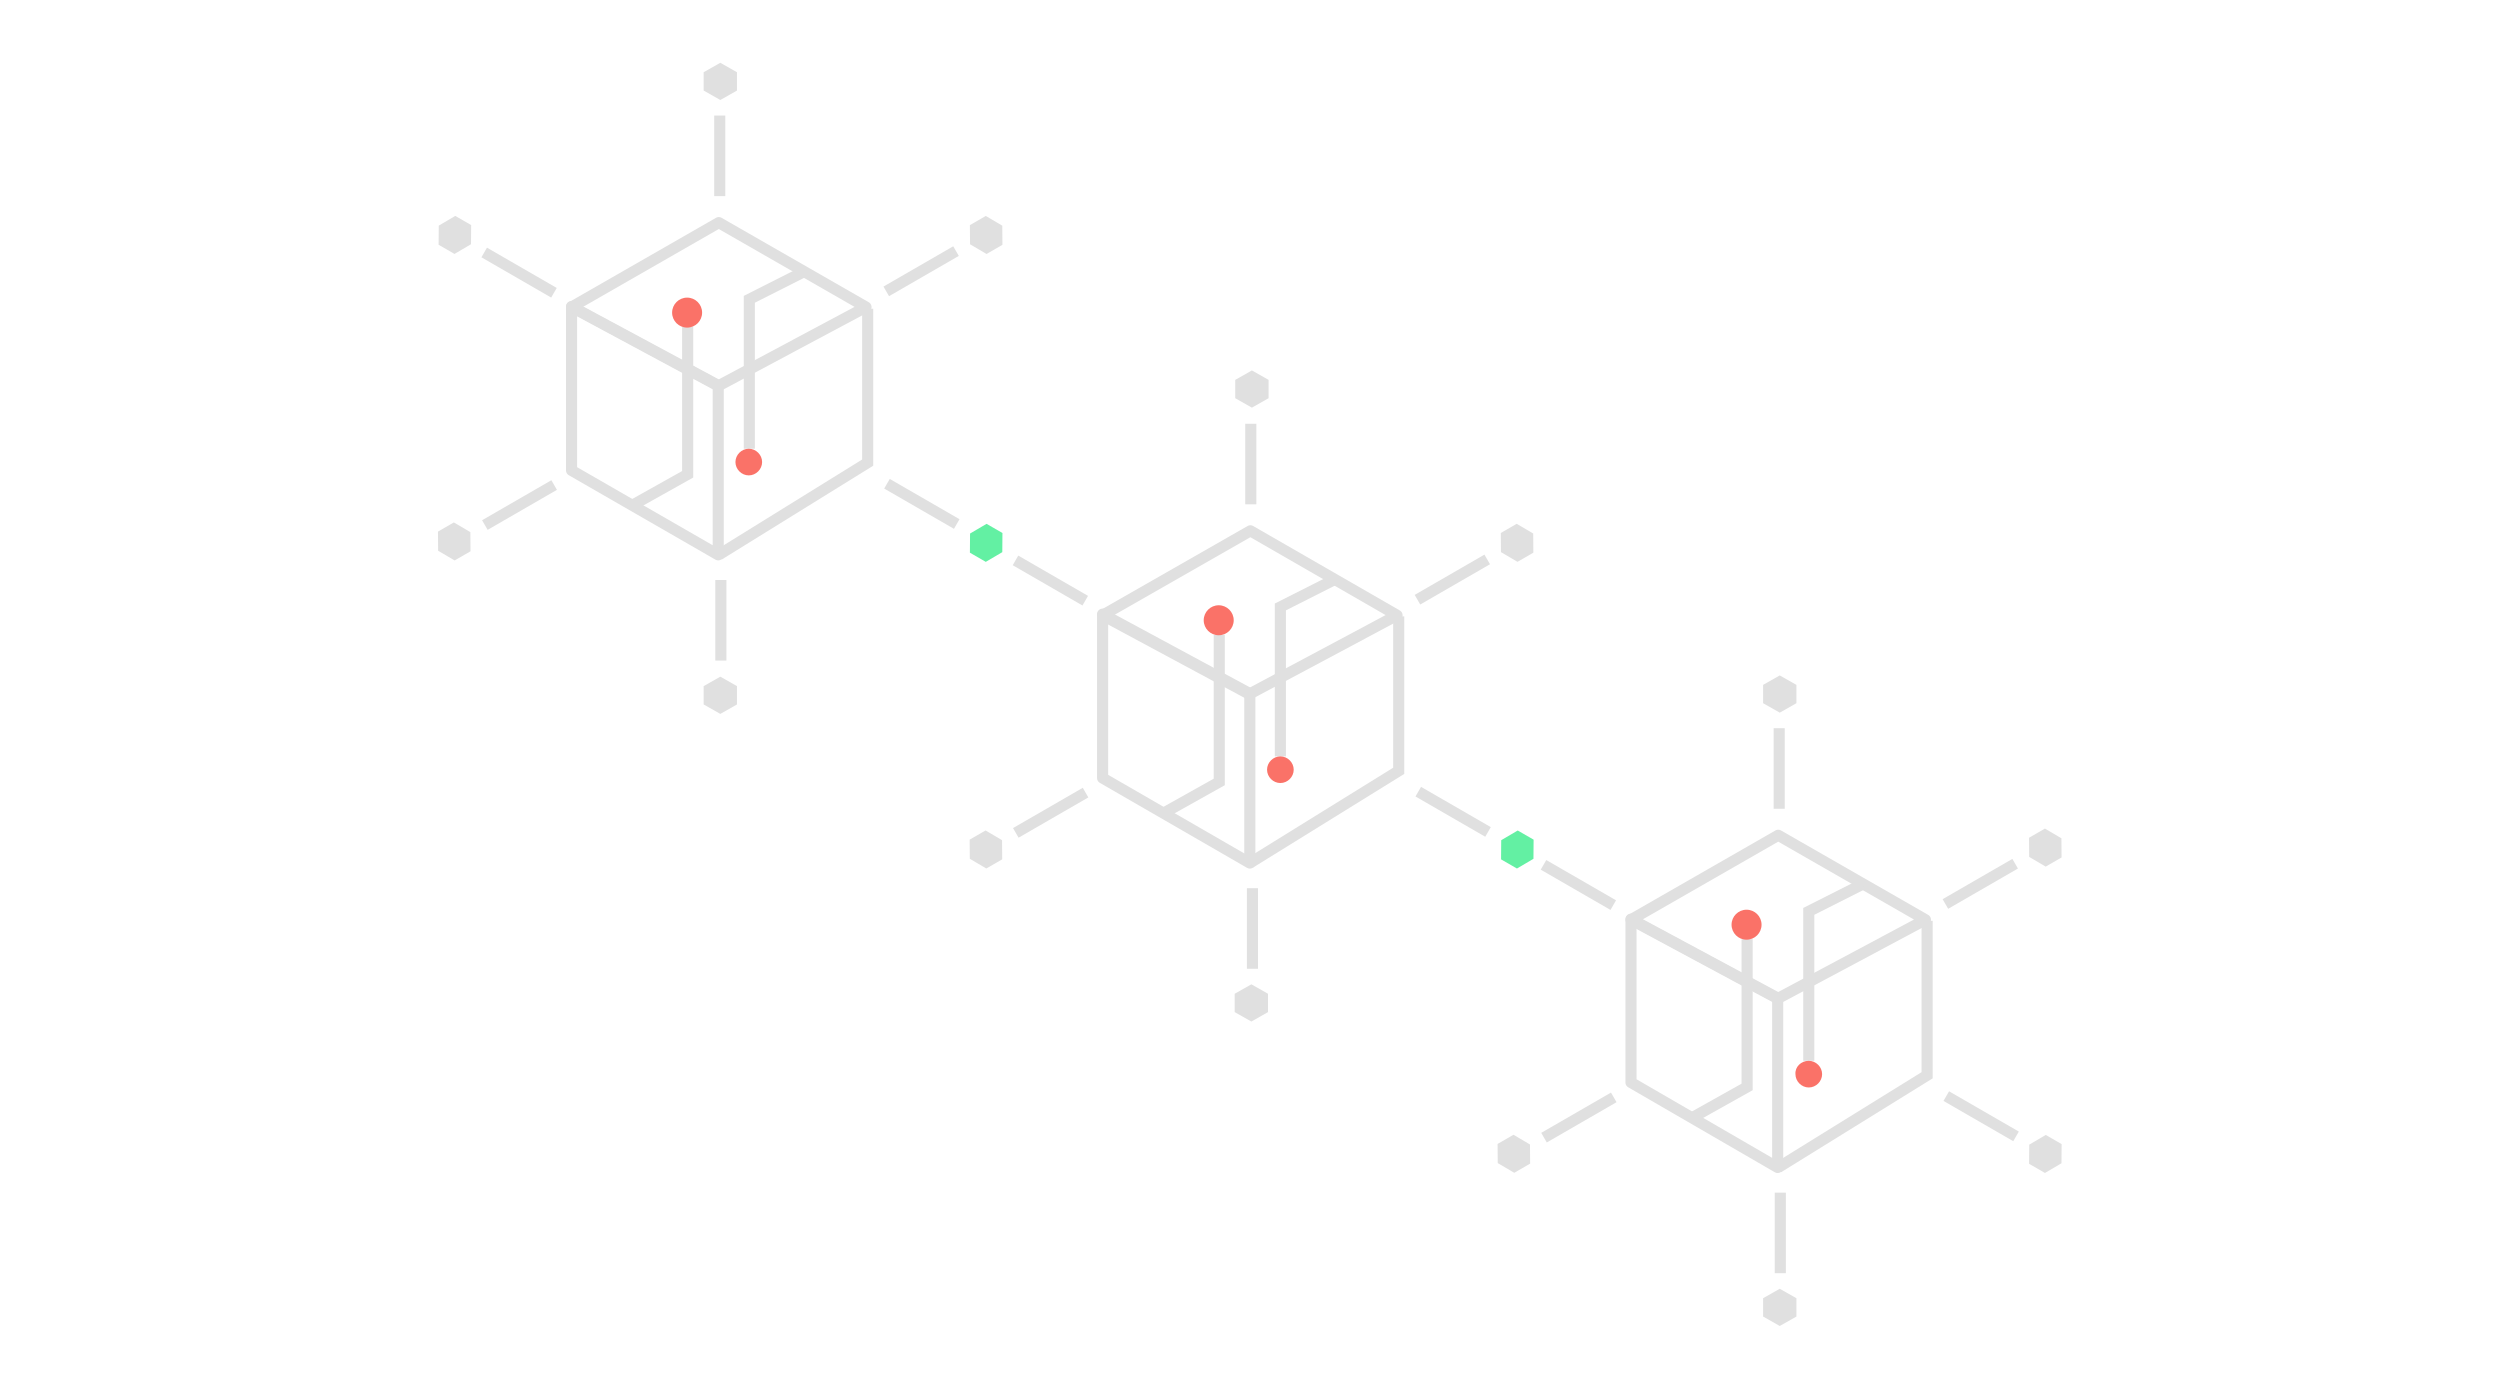 <?xml version="1.0" encoding="utf-8"?>
<!-- Generator: Adobe Illustrator 24.2.0, SVG Export Plug-In . SVG Version: 6.00 Build 0)  -->
<!DOCTYPE svg PUBLIC "-//W3C//DTD SVG 1.1//EN" "http://www.w3.org/Graphics/SVG/1.1/DTD/svg11.dtd">
<svg version="1.1" id="Layer_1" xmlns="http://www.w3.org/2000/svg" xmlns:xlink="http://www.w3.org/1999/xlink" x="0px" y="0px"
	 viewBox="0 0 450 250" style="enable-background:new 0 0 450 250;" xml:space="preserve">
<g id="Group_1601_1_" transform="translate(-1323.411 -2867)">
	<g id="Group_1542_1_" transform="translate(82.591 49.44)">
		<g id="Group_1546_1_" transform="translate(1351.608 2881.737)">
			<g id="Group_1531_1_" transform="translate(29.48 33.37)">
				<g id="Group_1511_3_" transform="translate(0 0)">
					<g id="Group_1358_4_" transform="translate(0 0)">
						<path id="Path_450_4_" style="fill:none;stroke:#E0E0E0;stroke-width:2;stroke-linecap:round;stroke-linejoin:round;" d="M84.7,27.3v30.5L58.2,42.5V13L84.7,27.3z"/>
						<path id="Path_451_4_" style="fill:none;stroke:#E0E0E0;stroke-width:2;stroke-linecap:round;stroke-linejoin:round;" d="M111.2,13.2L84.8-2L58.2,13.2l26.4,14.2L111.2,13.2z"/>
						<path id="Path_452_4_" style="fill:none;stroke:#E0E0E0;stroke-width:2;stroke-miterlimit:10;" d="M69.2,48.8l10-5.6V16.7"/>
						<ellipse id="Ellipse_57_4_" style="fill:#FA7268;" cx="79.1" cy="14.1" rx="2.7" ry="2.7"/>
						<path id="Path_453_3_" style="fill:none;stroke:#E0E0E0;stroke-width:2;stroke-miterlimit:10;" d="M99.9,6.8l-9.7,4.9v26.9"/>
						<path id="Path_596_3_" style="fill:#FA7268;" d="M90.2,38.6c1.3,0,2.4,1.1,2.4,2.4s-1.1,2.4-2.4,2.4c-1.3,0-2.4-1.1-2.4-2.4
							c0,0,0,0,0,0C87.8,39.7,88.9,38.6,90.2,38.6z"/>
						<path id="Path_595_4_" style="fill:none;stroke:#E0E0E0;stroke-width:2;" d="M84.7,57.8l26.8-16.6V13.4"/>
					</g>
				</g>
			</g>
			<g id="Group_1542-2_1_" transform="translate(57.055)">
				<line id="Line_143_1_" style="fill:none;stroke:#E0E0E0;stroke-width:2;" x1="57.3" y1="26.6" x2="57.3" y2="12.1"/>
				<path id="Path_603_1_" style="fill:#E0E0E0;" d="M54.5,4.2v3.3l3,1.7l3-1.7V4.2l-3-1.7L54.5,4.2z"/>
				<line id="Line_144_1_" style="fill:none;stroke:#E0E0E0;stroke-width:2;" x1="57.6" y1="95.7" x2="57.6" y2="110.2"/>
				<path id="Path_604_1_" style="fill:#E0E0E0;" d="M60.4,118v-3.3l-3-1.7l-3,1.7v3.3l3,1.7L60.4,118z"/>
			</g>
			<g id="Group_1543_1_" transform="translate(117.555 30.951) rotate(60)">
				<line id="Line_143-2_1_" style="fill:none;stroke:#E0E0E0;stroke-width:2;" x1="24.5" y1="-16.8" x2="24.5" y2="-31.3"/>
				<path id="Path_603-2_1_" style="fill:#E0E0E0;" d="M21.6-39.1v3.3l3,1.7l3-1.7v-3.3l-3-1.7L21.6-39.1z"/>
				<line id="Line_144-2_1_" style="fill:none;stroke:#E0E0E0;stroke-width:2;" x1="24.7" y1="52.3" x2="24.7" y2="66.8"/>
				<path id="Path_604-2_1_" style="fill:#E0E0E0;" d="M27.6,74.6l0-3.3l-3-1.7l-3,1.7l0,3.3l3,1.7L27.6,74.6z"/>
			</g>
			<g id="Group_1544_1_" transform="translate(121.002 98.821) rotate(120)">
				<line id="Line_143-3_1_" style="fill:none;stroke:#E0E0E0;stroke-width:2;" x1="-29.5" y1="-10.1" x2="-29.5" y2="-24.6"/>
				<path id="Path_603-3_1_" style="fill:#63F0A3;" d="M-32.4-32.4v3.3l3,1.7l3-1.7l0-3.3l-3-1.7L-32.4-32.4z"/>
				<line id="Line_144-3_1_" style="fill:none;stroke:#E0E0E0;stroke-width:2;" x1="-29.3" y1="59" x2="-29.3" y2="73.5"/>
				<path id="Path_604-3_1_" style="fill:#63F0A3;" d="M-26.4,81.3l0-3.3l-3-1.7l-3,1.7v3.3l3,1.7L-26.4,81.3z"/>
			</g>
		</g>
		<g id="Group_1547_1_" transform="translate(1240.82 2817.561)">
			<g id="Group_1531-2_1_" transform="translate(29.48 33.37)">
				<g id="Group_1511-2_1_" transform="translate(0 0)">
					<g id="Group_1358-2_1_" transform="translate(0 0)">
						<path id="Path_450-2_1_" style="fill:none;stroke:#E0E0E0;stroke-width:2;stroke-linecap:round;stroke-linejoin:round;" d="M99.8,36v30.5L73.4,51.3V21.8L99.8,36z"/>
						<path id="Path_451-2_1_" style="fill:none;stroke:#E0E0E0;stroke-width:2;stroke-linecap:round;stroke-linejoin:round;" d="M126.4,21.9L99.9,6.7L73.4,21.9l26.4,14.2L126.4,21.9z"/>
						<path id="Path_452-2_1_" style="fill:none;stroke:#E0E0E0;stroke-width:2;stroke-miterlimit:10;" d="M84.3,57.6l10-5.6V25.4"/>
						<ellipse id="Ellipse_57-2_1_" style="fill:#FA7268;" cx="94.2" cy="22.9" rx="2.7" ry="2.7"/>
						<path id="Path_453-2_1_" style="fill:none;stroke:#E0E0E0;stroke-width:2;stroke-miterlimit:10;" d="M115.1,15.6l-9.7,4.9v26.9"/>
						<path id="Path_596-2_1_" style="fill:#FA7268;" d="M105.3,47.4c1.3,0,2.4,1.1,2.4,2.4s-1.1,2.4-2.4,2.4c-1.3,0-2.4-1.1-2.4-2.4
							c0,0,0,0,0,0C102.9,48.5,104,47.4,105.3,47.4z"/>
						<path id="Path_595-2_1_" style="fill:none;stroke:#E0E0E0;stroke-width:2;" d="M99.9,66.5l26.8-16.6V22.2"/>
					</g>
				</g>
			</g>
			<g id="Group_1542-3_1_" transform="translate(57.055)">
				<line id="Line_143-4_1_" style="fill:none;stroke:#E0E0E0;stroke-width:2;" x1="72.5" y1="35.3" x2="72.5" y2="20.8"/>
				<path id="Path_603-4_1_" style="fill:#E0E0E0;" d="M69.6,13v3.3l3,1.7l3-1.7V13l-3-1.7L69.6,13z"/>
				<line id="Line_144-4_1_" style="fill:none;stroke:#E0E0E0;stroke-width:2;" x1="72.7" y1="104.4" x2="72.7" y2="118.9"/>
				<path id="Path_604-4_1_" style="fill:#E0E0E0;" d="M75.6,126.8v-3.3l-3-1.7l-3,1.7v3.3l3,1.7L75.6,126.8z"/>
			</g>
			<g id="Group_1543-2_1_" transform="translate(117.555 30.951) rotate(60)">
				<line id="Line_143-5_1_" style="fill:none;stroke:#E0E0E0;stroke-width:2;" x1="39.6" y1="-25.6" x2="39.6" y2="-40.1"/>
				<path id="Path_603-5_1_" style="fill:#E0E0E0;" d="M36.8-47.9l0,3.3l3,1.7l3-1.7v-3.3l-3-1.7L36.8-47.9z"/>
				<line id="Line_144-5_1_" style="fill:none;stroke:#E0E0E0;stroke-width:2;" x1="39.9" y1="43.6" x2="39.9" y2="58"/>
				<path id="Path_604-5_1_" style="fill:#E0E0E0;" d="M42.7,65.9v-3.3l-3-1.7l-3,1.7v3.3l3,1.7L42.7,65.9z"/>
			</g>
			<g id="Group_1544-2_1_" transform="translate(121.002 98.821) rotate(120)">
				<line id="Line_143-6_1_" style="fill:none;stroke:#E0E0E0;stroke-width:2;" x1="-29.5" y1="-27.6" x2="-29.5" y2="-42.1"/>
				<line id="Line_144-6_1_" style="fill:none;stroke:#E0E0E0;stroke-width:2;" x1="-29.3" y1="41.5" x2="-29.3" y2="56"/>
				<path id="Path_604-6_1_" style="fill:#E0E0E0;" d="M-26.4,63.8v-3.3l-3-1.7l-3,1.7v3.3l3,1.7L-26.4,63.8z"/>
			</g>
		</g>
		<g id="Group_1548_1_" transform="translate(1461.72 2945.237)">
			<g id="Group_1531-3_1_" transform="translate(29.48 33.37)">
				<g id="Group_1511-3_1_" transform="translate(0 0)">
					<g id="Group_1358-3_1_" transform="translate(0 0)">
						<path id="Path_450-3_1_" style="fill:none;stroke:#E0E0E0;stroke-width:2;stroke-linecap:round;stroke-linejoin:round;" d="M69.6,18.6v30.5L43.2,33.8V4.4L69.6,18.6z"/>
						<path id="Path_451-3_1_" style="fill:none;stroke:#E0E0E0;stroke-width:2;stroke-linecap:round;stroke-linejoin:round;" d="M96.2,4.5L69.7-10.7L43.2,4.5l26.4,14.2L96.2,4.5z"/>
						<path id="Path_452-3_1_" style="fill:none;stroke:#E0E0E0;stroke-width:2;stroke-miterlimit:10;" d="M54.1,40.2l10-5.6V8"/>
						<ellipse id="Ellipse_57-3_1_" style="fill:#FA7268;" cx="64" cy="5.4" rx="2.7" ry="2.7"/>
						<path id="Path_453-3_1_" style="fill:none;stroke:#E0E0E0;stroke-width:2;stroke-miterlimit:10;" d="M84.9-1.9L75.2,3v26.9"/>
						<path id="Path_596-3_1_" style="fill:#FA7268;" d="M75.2,29.9c1.3,0,2.4,1.1,2.4,2.4s-1.1,2.4-2.4,2.4c-1.3,0-2.4-1.1-2.4-2.4
							c0,0,0,0,0,0C72.7,31,73.8,29.9,75.2,29.9z"/>
						<path id="Path_595-3_1_" style="fill:none;stroke:#E0E0E0;stroke-width:2;" d="M69.7,49.1l26.8-16.6V4.7"/>
					</g>
				</g>
			</g>
			<g id="Group_1542-4_1_" transform="translate(57.055)">
				<line id="Line_143-7_1_" style="fill:none;stroke:#E0E0E0;stroke-width:2;" x1="42.3" y1="17.9" x2="42.3" y2="3.4"/>
				<path id="Path_603-6_1_" style="fill:#E0E0E0;" d="M39.4-4.4v3.3l3,1.7l3-1.7v-3.3l-3-1.7L39.4-4.4z"/>
				<line id="Line_144-7_1_" style="fill:none;stroke:#E0E0E0;stroke-width:2;" x1="42.5" y1="87" x2="42.5" y2="101.5"/>
				<path id="Path_604-7_1_" style="fill:#E0E0E0;" d="M45.4,109.3V106l-3-1.7l-3,1.7v3.3l3,1.7L45.4,109.3z"/>
			</g>
			<g id="Group_1543-3_1_" transform="translate(117.555 30.951) rotate(60)">
				<line id="Line_143-8_1_" style="fill:none;stroke:#E0E0E0;stroke-width:2;" x1="9.4" y1="-8.1" x2="9.4" y2="-22.6"/>
				<path id="Path_603-7_1_" style="fill:#E0E0E0;" d="M6.6-30.4l0,3.3l3,1.7l3-1.7v-3.3l-3-1.7L6.6-30.4z"/>
				<line id="Line_144-8_1_" style="fill:none;stroke:#E0E0E0;stroke-width:2;" x1="9.7" y1="61" x2="9.7" y2="75.5"/>
				<path id="Path_604-8_1_" style="fill:#E0E0E0;" d="M12.5,83.3l0-3.3l-3-1.7l-3,1.7l0,3.3l3,1.7L12.5,83.3z"/>
			</g>
			<g id="Group_1544-3_1_" transform="translate(121.002 98.821) rotate(120)">
				<line id="Line_143-9_1_" style="fill:none;stroke:#E0E0E0;stroke-width:2;" x1="-29.5" y1="7.3" x2="-29.5" y2="-7.2"/>
				<path id="Path_603-8_1_" style="fill:#E0E0E0;" d="M-32.4-15v3.3l3,1.7l3-1.7l0-3.3l-3-1.7L-32.4-15z"/>
				<line id="Line_144-9_1_" style="fill:none;stroke:#E0E0E0;stroke-width:2;" x1="-29.3" y1="76.4" x2="-29.3" y2="90.9"/>
			</g>
		</g>
	</g>
</g>
</svg>
